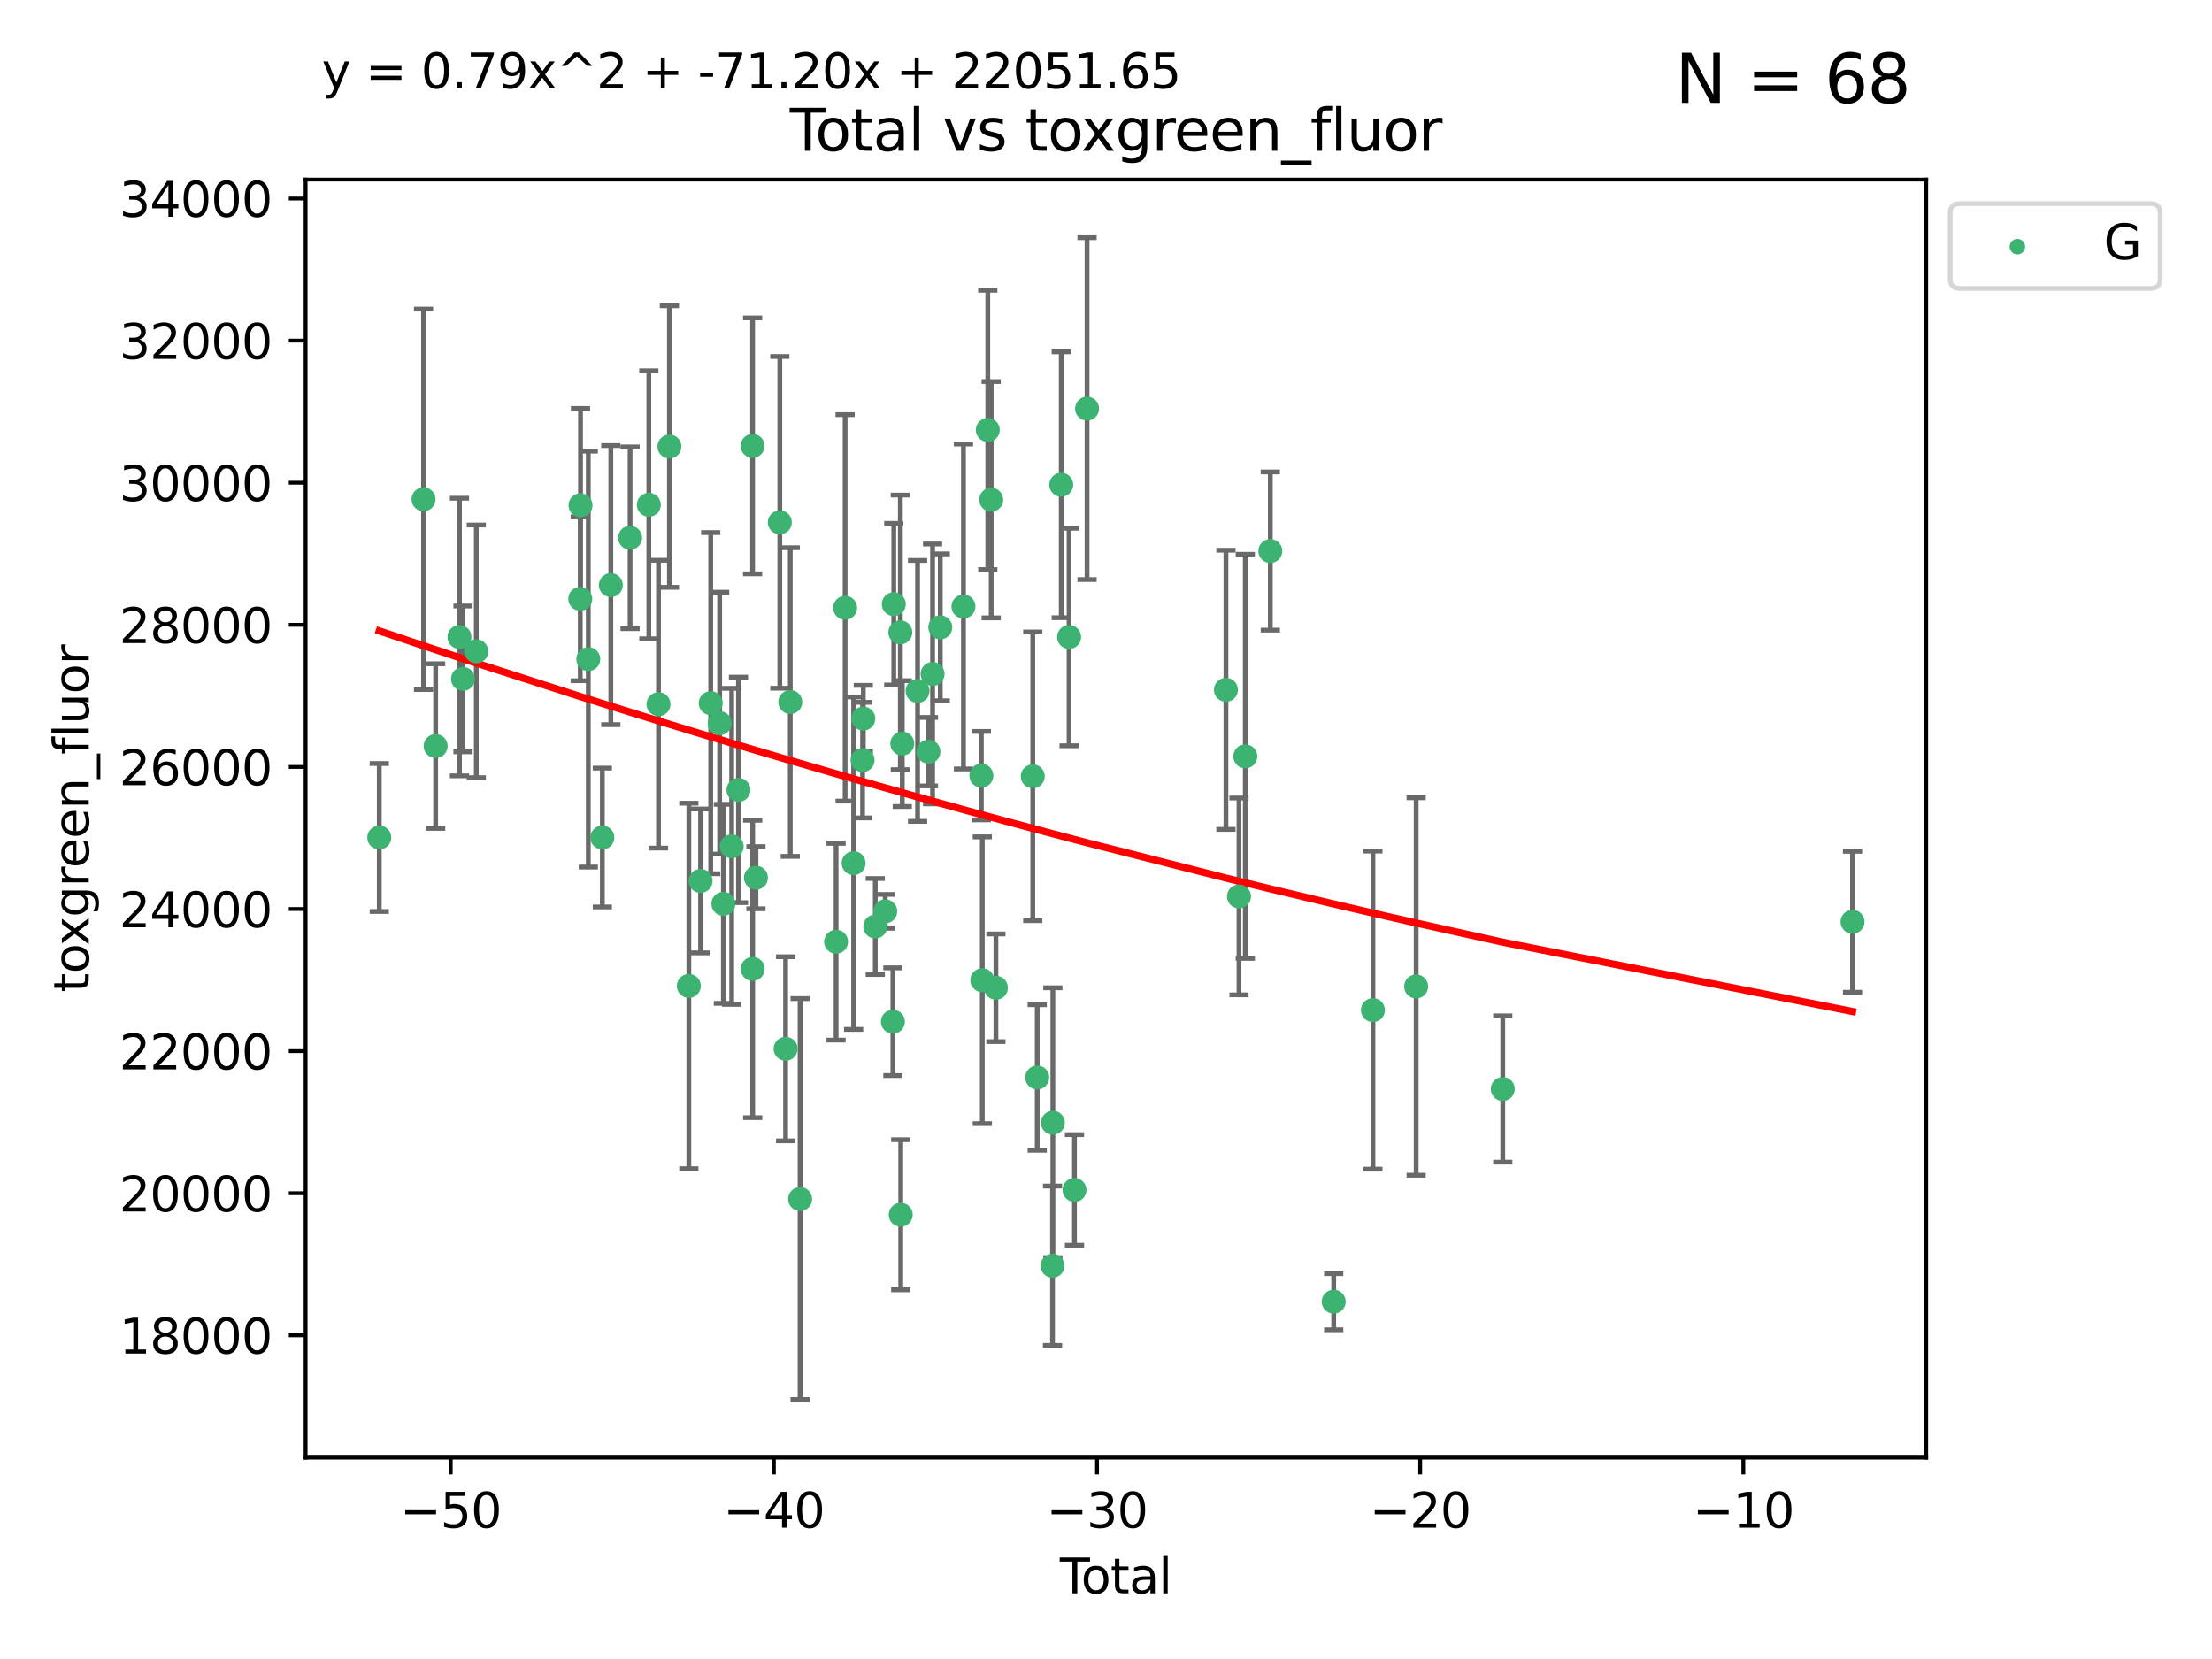 <?xml version="1.0" encoding="utf-8" standalone="no"?>
<!DOCTYPE svg PUBLIC "-//W3C//DTD SVG 1.1//EN"
  "http://www.w3.org/Graphics/SVG/1.1/DTD/svg11.dtd">
<svg xmlns:xlink="http://www.w3.org/1999/xlink" width="460.8pt" height="345.6pt" viewBox="0 0 460.8 345.6" xmlns="http://www.w3.org/2000/svg" version="1.1">
 <defs>
  <style type="text/css">*{stroke-linejoin: round; stroke-linecap: butt}</style>
 </defs>
 <g id="figure_1">
  <g id="patch_1">
   <path d="M 0 345.6 
L 460.8 345.6 
L 460.8 0 
L 0 0 
z
" style="fill: #ffffff"/>
  </g>
  <g id="axes_1">
   <g id="patch_2">
    <path d="M 63.661 303.64 
L 401.26 303.64 
L 401.26 37.411 
L 63.661 37.411 
z
" style="fill: #ffffff"/>
   </g>
   <g id="PathCollection_1">
    <defs>
     <path id="m824eda043b" d="M 0 1.118 
C 0.297 1.118 0.581 1 0.791 0.791 
C 1 0.581 1.118 0.297 1.118 0 
C 1.118 -0.297 1 -0.581 0.791 -0.791 
C 0.581 -1 0.297 -1.118 0 -1.118 
C -0.297 -1.118 -0.581 -1 -0.791 -0.791 
C -1 -0.581 -1.118 -0.297 -1.118 0 
C -1.118 0.297 -1 0.581 -0.791 0.791 
C -0.581 1 -0.297 1.118 0 1.118 
z
" style="stroke: #3cb371"/>
    </defs>
    <g clip-path="url(#p6227c5940c)">
     <use xlink:href="#m824eda043b" x="79.007" y="174.469" style="fill: #3cb371; stroke: #3cb371"/>
     <use xlink:href="#m824eda043b" x="88.229" y="104.011" style="fill: #3cb371; stroke: #3cb371"/>
     <use xlink:href="#m824eda043b" x="90.751" y="155.418" style="fill: #3cb371; stroke: #3cb371"/>
     <use xlink:href="#m824eda043b" x="95.714" y="132.703" style="fill: #3cb371; stroke: #3cb371"/>
     <use xlink:href="#m824eda043b" x="96.45" y="141.432" style="fill: #3cb371; stroke: #3cb371"/>
     <use xlink:href="#m824eda043b" x="99.22" y="135.683" style="fill: #3cb371; stroke: #3cb371"/>
     <use xlink:href="#m824eda043b" x="120.881" y="124.746" style="fill: #3cb371; stroke: #3cb371"/>
     <use xlink:href="#m824eda043b" x="120.933" y="105.26" style="fill: #3cb371; stroke: #3cb371"/>
     <use xlink:href="#m824eda043b" x="122.553" y="137.298" style="fill: #3cb371; stroke: #3cb371"/>
     <use xlink:href="#m824eda043b" x="125.479" y="174.468" style="fill: #3cb371; stroke: #3cb371"/>
     <use xlink:href="#m824eda043b" x="127.246" y="121.889" style="fill: #3cb371; stroke: #3cb371"/>
     <use xlink:href="#m824eda043b" x="131.259" y="112.028" style="fill: #3cb371; stroke: #3cb371"/>
     <use xlink:href="#m824eda043b" x="135.166" y="105.158" style="fill: #3cb371; stroke: #3cb371"/>
     <use xlink:href="#m824eda043b" x="137.176" y="146.694" style="fill: #3cb371; stroke: #3cb371"/>
     <use xlink:href="#m824eda043b" x="139.453" y="93.02" style="fill: #3cb371; stroke: #3cb371"/>
     <use xlink:href="#m824eda043b" x="143.496" y="205.39" style="fill: #3cb371; stroke: #3cb371"/>
     <use xlink:href="#m824eda043b" x="145.942" y="183.513" style="fill: #3cb371; stroke: #3cb371"/>
     <use xlink:href="#m824eda043b" x="148.056" y="146.48" style="fill: #3cb371; stroke: #3cb371"/>
     <use xlink:href="#m824eda043b" x="149.918" y="150.648" style="fill: #3cb371; stroke: #3cb371"/>
     <use xlink:href="#m824eda043b" x="150.694" y="188.283" style="fill: #3cb371; stroke: #3cb371"/>
     <use xlink:href="#m824eda043b" x="152.421" y="176.309" style="fill: #3cb371; stroke: #3cb371"/>
     <use xlink:href="#m824eda043b" x="153.837" y="164.552" style="fill: #3cb371; stroke: #3cb371"/>
     <use xlink:href="#m824eda043b" x="156.78" y="92.884" style="fill: #3cb371; stroke: #3cb371"/>
     <use xlink:href="#m824eda043b" x="156.798" y="201.847" style="fill: #3cb371; stroke: #3cb371"/>
     <use xlink:href="#m824eda043b" x="157.478" y="182.841" style="fill: #3cb371; stroke: #3cb371"/>
     <use xlink:href="#m824eda043b" x="162.45" y="108.82" style="fill: #3cb371; stroke: #3cb371"/>
     <use xlink:href="#m824eda043b" x="163.656" y="218.479" style="fill: #3cb371; stroke: #3cb371"/>
     <use xlink:href="#m824eda043b" x="164.63" y="146.249" style="fill: #3cb371; stroke: #3cb371"/>
     <use xlink:href="#m824eda043b" x="166.677" y="249.781" style="fill: #3cb371; stroke: #3cb371"/>
     <use xlink:href="#m824eda043b" x="174.172" y="196.177" style="fill: #3cb371; stroke: #3cb371"/>
     <use xlink:href="#m824eda043b" x="176.056" y="126.625" style="fill: #3cb371; stroke: #3cb371"/>
     <use xlink:href="#m824eda043b" x="177.825" y="179.812" style="fill: #3cb371; stroke: #3cb371"/>
     <use xlink:href="#m824eda043b" x="179.693" y="158.347" style="fill: #3cb371; stroke: #3cb371"/>
     <use xlink:href="#m824eda043b" x="179.846" y="149.695" style="fill: #3cb371; stroke: #3cb371"/>
     <use xlink:href="#m824eda043b" x="182.337" y="193.004" style="fill: #3cb371; stroke: #3cb371"/>
     <use xlink:href="#m824eda043b" x="184.413" y="189.849" style="fill: #3cb371; stroke: #3cb371"/>
     <use xlink:href="#m824eda043b" x="186.006" y="212.837" style="fill: #3cb371; stroke: #3cb371"/>
     <use xlink:href="#m824eda043b" x="186.192" y="125.86" style="fill: #3cb371; stroke: #3cb371"/>
     <use xlink:href="#m824eda043b" x="187.557" y="131.733" style="fill: #3cb371; stroke: #3cb371"/>
     <use xlink:href="#m824eda043b" x="187.64" y="253.052" style="fill: #3cb371; stroke: #3cb371"/>
     <use xlink:href="#m824eda043b" x="187.962" y="154.902" style="fill: #3cb371; stroke: #3cb371"/>
     <use xlink:href="#m824eda043b" x="191.147" y="143.925" style="fill: #3cb371; stroke: #3cb371"/>
     <use xlink:href="#m824eda043b" x="193.412" y="156.588" style="fill: #3cb371; stroke: #3cb371"/>
     <use xlink:href="#m824eda043b" x="194.275" y="140.395" style="fill: #3cb371; stroke: #3cb371"/>
     <use xlink:href="#m824eda043b" x="195.876" y="130.684" style="fill: #3cb371; stroke: #3cb371"/>
     <use xlink:href="#m824eda043b" x="200.706" y="126.345" style="fill: #3cb371; stroke: #3cb371"/>
     <use xlink:href="#m824eda043b" x="204.435" y="161.578" style="fill: #3cb371; stroke: #3cb371"/>
     <use xlink:href="#m824eda043b" x="204.63" y="204.198" style="fill: #3cb371; stroke: #3cb371"/>
     <use xlink:href="#m824eda043b" x="205.775" y="89.564" style="fill: #3cb371; stroke: #3cb371"/>
     <use xlink:href="#m824eda043b" x="206.486" y="104.102" style="fill: #3cb371; stroke: #3cb371"/>
     <use xlink:href="#m824eda043b" x="207.466" y="205.772" style="fill: #3cb371; stroke: #3cb371"/>
     <use xlink:href="#m824eda043b" x="215.146" y="161.72" style="fill: #3cb371; stroke: #3cb371"/>
     <use xlink:href="#m824eda043b" x="216.073" y="224.457" style="fill: #3cb371; stroke: #3cb371"/>
     <use xlink:href="#m824eda043b" x="219.263" y="263.676" style="fill: #3cb371; stroke: #3cb371"/>
     <use xlink:href="#m824eda043b" x="219.332" y="233.884" style="fill: #3cb371; stroke: #3cb371"/>
     <use xlink:href="#m824eda043b" x="221.076" y="100.984" style="fill: #3cb371; stroke: #3cb371"/>
     <use xlink:href="#m824eda043b" x="222.712" y="132.699" style="fill: #3cb371; stroke: #3cb371"/>
     <use xlink:href="#m824eda043b" x="223.836" y="247.887" style="fill: #3cb371; stroke: #3cb371"/>
     <use xlink:href="#m824eda043b" x="226.454" y="85.124" style="fill: #3cb371; stroke: #3cb371"/>
     <use xlink:href="#m824eda043b" x="255.385" y="143.701" style="fill: #3cb371; stroke: #3cb371"/>
     <use xlink:href="#m824eda043b" x="258.108" y="186.742" style="fill: #3cb371; stroke: #3cb371"/>
     <use xlink:href="#m824eda043b" x="259.421" y="157.562" style="fill: #3cb371; stroke: #3cb371"/>
     <use xlink:href="#m824eda043b" x="264.631" y="114.792" style="fill: #3cb371; stroke: #3cb371"/>
     <use xlink:href="#m824eda043b" x="277.837" y="271.163" style="fill: #3cb371; stroke: #3cb371"/>
     <use xlink:href="#m824eda043b" x="286.006" y="210.424" style="fill: #3cb371; stroke: #3cb371"/>
     <use xlink:href="#m824eda043b" x="295.012" y="205.502" style="fill: #3cb371; stroke: #3cb371"/>
     <use xlink:href="#m824eda043b" x="313.056" y="226.856" style="fill: #3cb371; stroke: #3cb371"/>
     <use xlink:href="#m824eda043b" x="385.915" y="192.023" style="fill: #3cb371; stroke: #3cb371"/>
    </g>
   </g>
   <g id="matplotlib.axis_1">
    <g id="xtick_1">
     <g id="line2d_1">
      <defs>
       <path id="md0be4dd43a" d="M 0 0 
L 0 3.5 
" style="stroke: #000000; stroke-width: 0.8"/>
      </defs>
      <g>
       <use xlink:href="#md0be4dd43a" x="93.894" y="303.64" style="stroke: #000000; stroke-width: 0.8"/>
      </g>
     </g>
     <g id="text_1">
      <!-- −50 -->
      <g transform="translate(83.342 318.238)scale(0.1 -0.1)">
       <defs>
        <path id="DejaVuSans-2212" d="M 678 2272 
L 4684 2272 
L 4684 1741 
L 678 1741 
L 678 2272 
z
" transform="scale(0.016)"/>
        <path id="DejaVuSans-35" d="M 691 4666 
L 3169 4666 
L 3169 4134 
L 1269 4134 
L 1269 2991 
Q 1406 3038 1543 3061 
Q 1681 3084 1819 3084 
Q 2600 3084 3056 2656 
Q 3513 2228 3513 1497 
Q 3513 744 3044 326 
Q 2575 -91 1722 -91 
Q 1428 -91 1123 -41 
Q 819 9 494 109 
L 494 744 
Q 775 591 1075 516 
Q 1375 441 1709 441 
Q 2250 441 2565 725 
Q 2881 1009 2881 1497 
Q 2881 1984 2565 2268 
Q 2250 2553 1709 2553 
Q 1456 2553 1204 2497 
Q 953 2441 691 2322 
L 691 4666 
z
" transform="scale(0.016)"/>
        <path id="DejaVuSans-30" d="M 2034 4250 
Q 1547 4250 1301 3770 
Q 1056 3291 1056 2328 
Q 1056 1369 1301 889 
Q 1547 409 2034 409 
Q 2525 409 2770 889 
Q 3016 1369 3016 2328 
Q 3016 3291 2770 3770 
Q 2525 4250 2034 4250 
z
M 2034 4750 
Q 2819 4750 3233 4129 
Q 3647 3509 3647 2328 
Q 3647 1150 3233 529 
Q 2819 -91 2034 -91 
Q 1250 -91 836 529 
Q 422 1150 422 2328 
Q 422 3509 836 4129 
Q 1250 4750 2034 4750 
z
" transform="scale(0.016)"/>
       </defs>
       <use xlink:href="#DejaVuSans-2212"/>
       <use xlink:href="#DejaVuSans-35" x="83.789"/>
       <use xlink:href="#DejaVuSans-30" x="147.412"/>
      </g>
     </g>
    </g>
    <g id="xtick_2">
     <g id="line2d_2">
      <g>
       <use xlink:href="#md0be4dd43a" x="161.213" y="303.64" style="stroke: #000000; stroke-width: 0.8"/>
      </g>
     </g>
     <g id="text_2">
      <!-- −40 -->
      <g transform="translate(150.66 318.238)scale(0.1 -0.1)">
       <defs>
        <path id="DejaVuSans-34" d="M 2419 4116 
L 825 1625 
L 2419 1625 
L 2419 4116 
z
M 2253 4666 
L 3047 4666 
L 3047 1625 
L 3713 1625 
L 3713 1100 
L 3047 1100 
L 3047 0 
L 2419 0 
L 2419 1100 
L 313 1100 
L 313 1709 
L 2253 4666 
z
" transform="scale(0.016)"/>
       </defs>
       <use xlink:href="#DejaVuSans-2212"/>
       <use xlink:href="#DejaVuSans-34" x="83.789"/>
       <use xlink:href="#DejaVuSans-30" x="147.412"/>
      </g>
     </g>
    </g>
    <g id="xtick_3">
     <g id="line2d_3">
      <g>
       <use xlink:href="#md0be4dd43a" x="228.531" y="303.64" style="stroke: #000000; stroke-width: 0.8"/>
      </g>
     </g>
     <g id="text_3">
      <!-- −30 -->
      <g transform="translate(217.979 318.238)scale(0.1 -0.1)">
       <defs>
        <path id="DejaVuSans-33" d="M 2597 2516 
Q 3050 2419 3304 2112 
Q 3559 1806 3559 1356 
Q 3559 666 3084 287 
Q 2609 -91 1734 -91 
Q 1441 -91 1130 -33 
Q 819 25 488 141 
L 488 750 
Q 750 597 1062 519 
Q 1375 441 1716 441 
Q 2309 441 2620 675 
Q 2931 909 2931 1356 
Q 2931 1769 2642 2001 
Q 2353 2234 1838 2234 
L 1294 2234 
L 1294 2753 
L 1863 2753 
Q 2328 2753 2575 2939 
Q 2822 3125 2822 3475 
Q 2822 3834 2567 4026 
Q 2313 4219 1838 4219 
Q 1578 4219 1281 4162 
Q 984 4106 628 3988 
L 628 4550 
Q 988 4650 1302 4700 
Q 1616 4750 1894 4750 
Q 2613 4750 3031 4423 
Q 3450 4097 3450 3541 
Q 3450 3153 3228 2886 
Q 3006 2619 2597 2516 
z
" transform="scale(0.016)"/>
       </defs>
       <use xlink:href="#DejaVuSans-2212"/>
       <use xlink:href="#DejaVuSans-33" x="83.789"/>
       <use xlink:href="#DejaVuSans-30" x="147.412"/>
      </g>
     </g>
    </g>
    <g id="xtick_4">
     <g id="line2d_4">
      <g>
       <use xlink:href="#md0be4dd43a" x="295.85" y="303.64" style="stroke: #000000; stroke-width: 0.8"/>
      </g>
     </g>
     <g id="text_4">
      <!-- −20 -->
      <g transform="translate(285.297 318.238)scale(0.1 -0.1)">
       <defs>
        <path id="DejaVuSans-32" d="M 1228 531 
L 3431 531 
L 3431 0 
L 469 0 
L 469 531 
Q 828 903 1448 1529 
Q 2069 2156 2228 2338 
Q 2531 2678 2651 2914 
Q 2772 3150 2772 3378 
Q 2772 3750 2511 3984 
Q 2250 4219 1831 4219 
Q 1534 4219 1204 4116 
Q 875 4013 500 3803 
L 500 4441 
Q 881 4594 1212 4672 
Q 1544 4750 1819 4750 
Q 2544 4750 2975 4387 
Q 3406 4025 3406 3419 
Q 3406 3131 3298 2873 
Q 3191 2616 2906 2266 
Q 2828 2175 2409 1742 
Q 1991 1309 1228 531 
z
" transform="scale(0.016)"/>
       </defs>
       <use xlink:href="#DejaVuSans-2212"/>
       <use xlink:href="#DejaVuSans-32" x="83.789"/>
       <use xlink:href="#DejaVuSans-30" x="147.412"/>
      </g>
     </g>
    </g>
    <g id="xtick_5">
     <g id="line2d_5">
      <g>
       <use xlink:href="#md0be4dd43a" x="363.168" y="303.64" style="stroke: #000000; stroke-width: 0.8"/>
      </g>
     </g>
     <g id="text_5">
      <!-- −10 -->
      <g transform="translate(352.616 318.238)scale(0.1 -0.1)">
       <defs>
        <path id="DejaVuSans-31" d="M 794 531 
L 1825 531 
L 1825 4091 
L 703 3866 
L 703 4441 
L 1819 4666 
L 2450 4666 
L 2450 531 
L 3481 531 
L 3481 0 
L 794 0 
L 794 531 
z
" transform="scale(0.016)"/>
       </defs>
       <use xlink:href="#DejaVuSans-2212"/>
       <use xlink:href="#DejaVuSans-31" x="83.789"/>
       <use xlink:href="#DejaVuSans-30" x="147.412"/>
      </g>
     </g>
    </g>
    <g id="text_6">
     <!-- Total -->
     <g transform="translate(220.784 331.917)scale(0.1 -0.1)">
      <defs>
       <path id="DejaVuSans-54" d="M -19 4666 
L 3928 4666 
L 3928 4134 
L 2272 4134 
L 2272 0 
L 1638 0 
L 1638 4134 
L -19 4134 
L -19 4666 
z
" transform="scale(0.016)"/>
       <path id="DejaVuSans-6f" d="M 1959 3097 
Q 1497 3097 1228 2736 
Q 959 2375 959 1747 
Q 959 1119 1226 758 
Q 1494 397 1959 397 
Q 2419 397 2687 759 
Q 2956 1122 2956 1747 
Q 2956 2369 2687 2733 
Q 2419 3097 1959 3097 
z
M 1959 3584 
Q 2709 3584 3137 3096 
Q 3566 2609 3566 1747 
Q 3566 888 3137 398 
Q 2709 -91 1959 -91 
Q 1206 -91 779 398 
Q 353 888 353 1747 
Q 353 2609 779 3096 
Q 1206 3584 1959 3584 
z
" transform="scale(0.016)"/>
       <path id="DejaVuSans-74" d="M 1172 4494 
L 1172 3500 
L 2356 3500 
L 2356 3053 
L 1172 3053 
L 1172 1153 
Q 1172 725 1289 603 
Q 1406 481 1766 481 
L 2356 481 
L 2356 0 
L 1766 0 
Q 1100 0 847 248 
Q 594 497 594 1153 
L 594 3053 
L 172 3053 
L 172 3500 
L 594 3500 
L 594 4494 
L 1172 4494 
z
" transform="scale(0.016)"/>
       <path id="DejaVuSans-61" d="M 2194 1759 
Q 1497 1759 1228 1600 
Q 959 1441 959 1056 
Q 959 750 1161 570 
Q 1363 391 1709 391 
Q 2188 391 2477 730 
Q 2766 1069 2766 1631 
L 2766 1759 
L 2194 1759 
z
M 3341 1997 
L 3341 0 
L 2766 0 
L 2766 531 
Q 2569 213 2275 61 
Q 1981 -91 1556 -91 
Q 1019 -91 701 211 
Q 384 513 384 1019 
Q 384 1609 779 1909 
Q 1175 2209 1959 2209 
L 2766 2209 
L 2766 2266 
Q 2766 2663 2505 2880 
Q 2244 3097 1772 3097 
Q 1472 3097 1187 3025 
Q 903 2953 641 2809 
L 641 3341 
Q 956 3463 1253 3523 
Q 1550 3584 1831 3584 
Q 2591 3584 2966 3190 
Q 3341 2797 3341 1997 
z
" transform="scale(0.016)"/>
       <path id="DejaVuSans-6c" d="M 603 4863 
L 1178 4863 
L 1178 0 
L 603 0 
L 603 4863 
z
" transform="scale(0.016)"/>
      </defs>
      <use xlink:href="#DejaVuSans-54"/>
      <use xlink:href="#DejaVuSans-6f" x="44.084"/>
      <use xlink:href="#DejaVuSans-74" x="105.266"/>
      <use xlink:href="#DejaVuSans-61" x="144.475"/>
      <use xlink:href="#DejaVuSans-6c" x="205.754"/>
     </g>
    </g>
   </g>
   <g id="matplotlib.axis_2">
    <g id="ytick_1">
     <g id="line2d_6">
      <defs>
       <path id="m20a035575a" d="M 0 0 
L -3.5 0 
" style="stroke: #000000; stroke-width: 0.8"/>
      </defs>
      <g>
       <use xlink:href="#m20a035575a" x="63.661" y="278.171" style="stroke: #000000; stroke-width: 0.8"/>
      </g>
     </g>
     <g id="text_7">
      <!-- 18000 -->
      <g transform="translate(24.849 281.971)scale(0.1 -0.1)">
       <defs>
        <path id="DejaVuSans-38" d="M 2034 2216 
Q 1584 2216 1326 1975 
Q 1069 1734 1069 1313 
Q 1069 891 1326 650 
Q 1584 409 2034 409 
Q 2484 409 2743 651 
Q 3003 894 3003 1313 
Q 3003 1734 2745 1975 
Q 2488 2216 2034 2216 
z
M 1403 2484 
Q 997 2584 770 2862 
Q 544 3141 544 3541 
Q 544 4100 942 4425 
Q 1341 4750 2034 4750 
Q 2731 4750 3128 4425 
Q 3525 4100 3525 3541 
Q 3525 3141 3298 2862 
Q 3072 2584 2669 2484 
Q 3125 2378 3379 2068 
Q 3634 1759 3634 1313 
Q 3634 634 3220 271 
Q 2806 -91 2034 -91 
Q 1263 -91 848 271 
Q 434 634 434 1313 
Q 434 1759 690 2068 
Q 947 2378 1403 2484 
z
M 1172 3481 
Q 1172 3119 1398 2916 
Q 1625 2713 2034 2713 
Q 2441 2713 2670 2916 
Q 2900 3119 2900 3481 
Q 2900 3844 2670 4047 
Q 2441 4250 2034 4250 
Q 1625 4250 1398 4047 
Q 1172 3844 1172 3481 
z
" transform="scale(0.016)"/>
       </defs>
       <use xlink:href="#DejaVuSans-31"/>
       <use xlink:href="#DejaVuSans-38" x="63.623"/>
       <use xlink:href="#DejaVuSans-30" x="127.246"/>
       <use xlink:href="#DejaVuSans-30" x="190.869"/>
       <use xlink:href="#DejaVuSans-30" x="254.492"/>
      </g>
     </g>
    </g>
    <g id="ytick_2">
     <g id="line2d_7">
      <g>
       <use xlink:href="#m20a035575a" x="63.661" y="248.57" style="stroke: #000000; stroke-width: 0.8"/>
      </g>
     </g>
     <g id="text_8">
      <!-- 20000 -->
      <g transform="translate(24.849 252.369)scale(0.1 -0.1)">
       <use xlink:href="#DejaVuSans-32"/>
       <use xlink:href="#DejaVuSans-30" x="63.623"/>
       <use xlink:href="#DejaVuSans-30" x="127.246"/>
       <use xlink:href="#DejaVuSans-30" x="190.869"/>
       <use xlink:href="#DejaVuSans-30" x="254.492"/>
      </g>
     </g>
    </g>
    <g id="ytick_3">
     <g id="line2d_8">
      <g>
       <use xlink:href="#m20a035575a" x="63.661" y="218.968" style="stroke: #000000; stroke-width: 0.8"/>
      </g>
     </g>
     <g id="text_9">
      <!-- 22000 -->
      <g transform="translate(24.849 222.767)scale(0.1 -0.1)">
       <use xlink:href="#DejaVuSans-32"/>
       <use xlink:href="#DejaVuSans-32" x="63.623"/>
       <use xlink:href="#DejaVuSans-30" x="127.246"/>
       <use xlink:href="#DejaVuSans-30" x="190.869"/>
       <use xlink:href="#DejaVuSans-30" x="254.492"/>
      </g>
     </g>
    </g>
    <g id="ytick_4">
     <g id="line2d_9">
      <g>
       <use xlink:href="#m20a035575a" x="63.661" y="189.366" style="stroke: #000000; stroke-width: 0.8"/>
      </g>
     </g>
     <g id="text_10">
      <!-- 24000 -->
      <g transform="translate(24.849 193.165)scale(0.1 -0.1)">
       <use xlink:href="#DejaVuSans-32"/>
       <use xlink:href="#DejaVuSans-34" x="63.623"/>
       <use xlink:href="#DejaVuSans-30" x="127.246"/>
       <use xlink:href="#DejaVuSans-30" x="190.869"/>
       <use xlink:href="#DejaVuSans-30" x="254.492"/>
      </g>
     </g>
    </g>
    <g id="ytick_5">
     <g id="line2d_10">
      <g>
       <use xlink:href="#m20a035575a" x="63.661" y="159.764" style="stroke: #000000; stroke-width: 0.8"/>
      </g>
     </g>
     <g id="text_11">
      <!-- 26000 -->
      <g transform="translate(24.849 163.563)scale(0.1 -0.1)">
       <defs>
        <path id="DejaVuSans-36" d="M 2113 2584 
Q 1688 2584 1439 2293 
Q 1191 2003 1191 1497 
Q 1191 994 1439 701 
Q 1688 409 2113 409 
Q 2538 409 2786 701 
Q 3034 994 3034 1497 
Q 3034 2003 2786 2293 
Q 2538 2584 2113 2584 
z
M 3366 4563 
L 3366 3988 
Q 3128 4100 2886 4159 
Q 2644 4219 2406 4219 
Q 1781 4219 1451 3797 
Q 1122 3375 1075 2522 
Q 1259 2794 1537 2939 
Q 1816 3084 2150 3084 
Q 2853 3084 3261 2657 
Q 3669 2231 3669 1497 
Q 3669 778 3244 343 
Q 2819 -91 2113 -91 
Q 1303 -91 875 529 
Q 447 1150 447 2328 
Q 447 3434 972 4092 
Q 1497 4750 2381 4750 
Q 2619 4750 2861 4703 
Q 3103 4656 3366 4563 
z
" transform="scale(0.016)"/>
       </defs>
       <use xlink:href="#DejaVuSans-32"/>
       <use xlink:href="#DejaVuSans-36" x="63.623"/>
       <use xlink:href="#DejaVuSans-30" x="127.246"/>
       <use xlink:href="#DejaVuSans-30" x="190.869"/>
       <use xlink:href="#DejaVuSans-30" x="254.492"/>
      </g>
     </g>
    </g>
    <g id="ytick_6">
     <g id="line2d_11">
      <g>
       <use xlink:href="#m20a035575a" x="63.661" y="130.162" style="stroke: #000000; stroke-width: 0.8"/>
      </g>
     </g>
     <g id="text_12">
      <!-- 28000 -->
      <g transform="translate(24.849 133.962)scale(0.1 -0.1)">
       <use xlink:href="#DejaVuSans-32"/>
       <use xlink:href="#DejaVuSans-38" x="63.623"/>
       <use xlink:href="#DejaVuSans-30" x="127.246"/>
       <use xlink:href="#DejaVuSans-30" x="190.869"/>
       <use xlink:href="#DejaVuSans-30" x="254.492"/>
      </g>
     </g>
    </g>
    <g id="ytick_7">
     <g id="line2d_12">
      <g>
       <use xlink:href="#m20a035575a" x="63.661" y="100.56" style="stroke: #000000; stroke-width: 0.8"/>
      </g>
     </g>
     <g id="text_13">
      <!-- 30000 -->
      <g transform="translate(24.849 104.36)scale(0.1 -0.1)">
       <use xlink:href="#DejaVuSans-33"/>
       <use xlink:href="#DejaVuSans-30" x="63.623"/>
       <use xlink:href="#DejaVuSans-30" x="127.246"/>
       <use xlink:href="#DejaVuSans-30" x="190.869"/>
       <use xlink:href="#DejaVuSans-30" x="254.492"/>
      </g>
     </g>
    </g>
    <g id="ytick_8">
     <g id="line2d_13">
      <g>
       <use xlink:href="#m20a035575a" x="63.661" y="70.959" style="stroke: #000000; stroke-width: 0.8"/>
      </g>
     </g>
     <g id="text_14">
      <!-- 32000 -->
      <g transform="translate(24.849 74.758)scale(0.1 -0.1)">
       <use xlink:href="#DejaVuSans-33"/>
       <use xlink:href="#DejaVuSans-32" x="63.623"/>
       <use xlink:href="#DejaVuSans-30" x="127.246"/>
       <use xlink:href="#DejaVuSans-30" x="190.869"/>
       <use xlink:href="#DejaVuSans-30" x="254.492"/>
      </g>
     </g>
    </g>
    <g id="ytick_9">
     <g id="line2d_14">
      <g>
       <use xlink:href="#m20a035575a" x="63.661" y="41.357" style="stroke: #000000; stroke-width: 0.8"/>
      </g>
     </g>
     <g id="text_15">
      <!-- 34000 -->
      <g transform="translate(24.849 45.156)scale(0.1 -0.1)">
       <use xlink:href="#DejaVuSans-33"/>
       <use xlink:href="#DejaVuSans-34" x="63.623"/>
       <use xlink:href="#DejaVuSans-30" x="127.246"/>
       <use xlink:href="#DejaVuSans-30" x="190.869"/>
       <use xlink:href="#DejaVuSans-30" x="254.492"/>
      </g>
     </g>
    </g>
    <g id="text_16">
     <!-- toxgreen_fluor -->
     <g transform="translate(18.491 206.72)rotate(-90)scale(0.1 -0.1)">
      <defs>
       <path id="DejaVuSans-78" d="M 3513 3500 
L 2247 1797 
L 3578 0 
L 2900 0 
L 1881 1375 
L 863 0 
L 184 0 
L 1544 1831 
L 300 3500 
L 978 3500 
L 1906 2253 
L 2834 3500 
L 3513 3500 
z
" transform="scale(0.016)"/>
       <path id="DejaVuSans-67" d="M 2906 1791 
Q 2906 2416 2648 2759 
Q 2391 3103 1925 3103 
Q 1463 3103 1205 2759 
Q 947 2416 947 1791 
Q 947 1169 1205 825 
Q 1463 481 1925 481 
Q 2391 481 2648 825 
Q 2906 1169 2906 1791 
z
M 3481 434 
Q 3481 -459 3084 -895 
Q 2688 -1331 1869 -1331 
Q 1566 -1331 1297 -1286 
Q 1028 -1241 775 -1147 
L 775 -588 
Q 1028 -725 1275 -790 
Q 1522 -856 1778 -856 
Q 2344 -856 2625 -561 
Q 2906 -266 2906 331 
L 2906 616 
Q 2728 306 2450 153 
Q 2172 0 1784 0 
Q 1141 0 747 490 
Q 353 981 353 1791 
Q 353 2603 747 3093 
Q 1141 3584 1784 3584 
Q 2172 3584 2450 3431 
Q 2728 3278 2906 2969 
L 2906 3500 
L 3481 3500 
L 3481 434 
z
" transform="scale(0.016)"/>
       <path id="DejaVuSans-72" d="M 2631 2963 
Q 2534 3019 2420 3045 
Q 2306 3072 2169 3072 
Q 1681 3072 1420 2755 
Q 1159 2438 1159 1844 
L 1159 0 
L 581 0 
L 581 3500 
L 1159 3500 
L 1159 2956 
Q 1341 3275 1631 3429 
Q 1922 3584 2338 3584 
Q 2397 3584 2469 3576 
Q 2541 3569 2628 3553 
L 2631 2963 
z
" transform="scale(0.016)"/>
       <path id="DejaVuSans-65" d="M 3597 1894 
L 3597 1613 
L 953 1613 
Q 991 1019 1311 708 
Q 1631 397 2203 397 
Q 2534 397 2845 478 
Q 3156 559 3463 722 
L 3463 178 
Q 3153 47 2828 -22 
Q 2503 -91 2169 -91 
Q 1331 -91 842 396 
Q 353 884 353 1716 
Q 353 2575 817 3079 
Q 1281 3584 2069 3584 
Q 2775 3584 3186 3129 
Q 3597 2675 3597 1894 
z
M 3022 2063 
Q 3016 2534 2758 2815 
Q 2500 3097 2075 3097 
Q 1594 3097 1305 2825 
Q 1016 2553 972 2059 
L 3022 2063 
z
" transform="scale(0.016)"/>
       <path id="DejaVuSans-6e" d="M 3513 2113 
L 3513 0 
L 2938 0 
L 2938 2094 
Q 2938 2591 2744 2837 
Q 2550 3084 2163 3084 
Q 1697 3084 1428 2787 
Q 1159 2491 1159 1978 
L 1159 0 
L 581 0 
L 581 3500 
L 1159 3500 
L 1159 2956 
Q 1366 3272 1645 3428 
Q 1925 3584 2291 3584 
Q 2894 3584 3203 3211 
Q 3513 2838 3513 2113 
z
" transform="scale(0.016)"/>
       <path id="DejaVuSans-5f" d="M 3263 -1063 
L 3263 -1509 
L -63 -1509 
L -63 -1063 
L 3263 -1063 
z
" transform="scale(0.016)"/>
       <path id="DejaVuSans-66" d="M 2375 4863 
L 2375 4384 
L 1825 4384 
Q 1516 4384 1395 4259 
Q 1275 4134 1275 3809 
L 1275 3500 
L 2222 3500 
L 2222 3053 
L 1275 3053 
L 1275 0 
L 697 0 
L 697 3053 
L 147 3053 
L 147 3500 
L 697 3500 
L 697 3744 
Q 697 4328 969 4595 
Q 1241 4863 1831 4863 
L 2375 4863 
z
" transform="scale(0.016)"/>
       <path id="DejaVuSans-75" d="M 544 1381 
L 544 3500 
L 1119 3500 
L 1119 1403 
Q 1119 906 1312 657 
Q 1506 409 1894 409 
Q 2359 409 2629 706 
Q 2900 1003 2900 1516 
L 2900 3500 
L 3475 3500 
L 3475 0 
L 2900 0 
L 2900 538 
Q 2691 219 2414 64 
Q 2138 -91 1772 -91 
Q 1169 -91 856 284 
Q 544 659 544 1381 
z
M 1991 3584 
L 1991 3584 
z
" transform="scale(0.016)"/>
      </defs>
      <use xlink:href="#DejaVuSans-74"/>
      <use xlink:href="#DejaVuSans-6f" x="39.209"/>
      <use xlink:href="#DejaVuSans-78" x="97.266"/>
      <use xlink:href="#DejaVuSans-67" x="156.445"/>
      <use xlink:href="#DejaVuSans-72" x="219.922"/>
      <use xlink:href="#DejaVuSans-65" x="258.785"/>
      <use xlink:href="#DejaVuSans-65" x="320.309"/>
      <use xlink:href="#DejaVuSans-6e" x="381.832"/>
      <use xlink:href="#DejaVuSans-5f" x="445.211"/>
      <use xlink:href="#DejaVuSans-66" x="495.211"/>
      <use xlink:href="#DejaVuSans-6c" x="530.416"/>
      <use xlink:href="#DejaVuSans-75" x="558.199"/>
      <use xlink:href="#DejaVuSans-6f" x="621.578"/>
      <use xlink:href="#DejaVuSans-72" x="682.76"/>
     </g>
    </g>
   </g>
   <g id="LineCollection_1">
    <path d="M 79.007 189.884 
L 79.007 159.055 
" clip-path="url(#p6227c5940c)" style="fill: none; stroke: #696969"/>
    <path d="M 88.229 143.633 
L 88.229 64.388 
" clip-path="url(#p6227c5940c)" style="fill: none; stroke: #696969"/>
    <path d="M 90.751 172.559 
L 90.751 138.278 
" clip-path="url(#p6227c5940c)" style="fill: none; stroke: #696969"/>
    <path d="M 95.714 161.619 
L 95.714 103.787 
" clip-path="url(#p6227c5940c)" style="fill: none; stroke: #696969"/>
    <path d="M 96.45 156.619 
L 96.45 126.244 
" clip-path="url(#p6227c5940c)" style="fill: none; stroke: #696969"/>
    <path d="M 99.22 161.995 
L 99.22 109.372 
" clip-path="url(#p6227c5940c)" style="fill: none; stroke: #696969"/>
    <path d="M 120.881 141.807 
L 120.881 107.685 
" clip-path="url(#p6227c5940c)" style="fill: none; stroke: #696969"/>
    <path d="M 120.933 125.426 
L 120.933 85.094 
" clip-path="url(#p6227c5940c)" style="fill: none; stroke: #696969"/>
    <path d="M 122.553 180.62 
L 122.553 93.977 
" clip-path="url(#p6227c5940c)" style="fill: none; stroke: #696969"/>
    <path d="M 125.479 188.933 
L 125.479 160.004 
" clip-path="url(#p6227c5940c)" style="fill: none; stroke: #696969"/>
    <path d="M 127.246 150.957 
L 127.246 92.82 
" clip-path="url(#p6227c5940c)" style="fill: none; stroke: #696969"/>
    <path d="M 131.259 130.956 
L 131.259 93.101 
" clip-path="url(#p6227c5940c)" style="fill: none; stroke: #696969"/>
    <path d="M 135.166 133.073 
L 135.166 77.244 
" clip-path="url(#p6227c5940c)" style="fill: none; stroke: #696969"/>
    <path d="M 137.176 176.669 
L 137.176 116.719 
" clip-path="url(#p6227c5940c)" style="fill: none; stroke: #696969"/>
    <path d="M 139.453 122.351 
L 139.453 63.689 
" clip-path="url(#p6227c5940c)" style="fill: none; stroke: #696969"/>
    <path d="M 143.496 243.459 
L 143.496 167.321 
" clip-path="url(#p6227c5940c)" style="fill: none; stroke: #696969"/>
    <path d="M 145.942 198.502 
L 145.942 168.525 
" clip-path="url(#p6227c5940c)" style="fill: none; stroke: #696969"/>
    <path d="M 148.056 182.01 
L 148.056 110.95 
" clip-path="url(#p6227c5940c)" style="fill: none; stroke: #696969"/>
    <path d="M 149.918 177.924 
L 149.918 123.371 
" clip-path="url(#p6227c5940c)" style="fill: none; stroke: #696969"/>
    <path d="M 150.694 209.011 
L 150.694 167.555 
" clip-path="url(#p6227c5940c)" style="fill: none; stroke: #696969"/>
    <path d="M 152.421 209.231 
L 152.421 143.388 
" clip-path="url(#p6227c5940c)" style="fill: none; stroke: #696969"/>
    <path d="M 153.837 188.041 
L 153.837 141.064 
" clip-path="url(#p6227c5940c)" style="fill: none; stroke: #696969"/>
    <path d="M 156.78 119.54 
L 156.78 66.228 
" clip-path="url(#p6227c5940c)" style="fill: none; stroke: #696969"/>
    <path d="M 156.798 232.823 
L 156.798 170.871 
" clip-path="url(#p6227c5940c)" style="fill: none; stroke: #696969"/>
    <path d="M 157.478 189.318 
L 157.478 176.364 
" clip-path="url(#p6227c5940c)" style="fill: none; stroke: #696969"/>
    <path d="M 162.45 143.373 
L 162.45 74.266 
" clip-path="url(#p6227c5940c)" style="fill: none; stroke: #696969"/>
    <path d="M 163.656 237.656 
L 163.656 199.302 
" clip-path="url(#p6227c5940c)" style="fill: none; stroke: #696969"/>
    <path d="M 164.63 178.396 
L 164.63 114.102 
" clip-path="url(#p6227c5940c)" style="fill: none; stroke: #696969"/>
    <path d="M 166.677 291.539 
L 166.677 208.023 
" clip-path="url(#p6227c5940c)" style="fill: none; stroke: #696969"/>
    <path d="M 174.172 216.667 
L 174.172 175.687 
" clip-path="url(#p6227c5940c)" style="fill: none; stroke: #696969"/>
    <path d="M 176.056 166.875 
L 176.056 86.375 
" clip-path="url(#p6227c5940c)" style="fill: none; stroke: #696969"/>
    <path d="M 177.825 214.439 
L 177.825 145.186 
" clip-path="url(#p6227c5940c)" style="fill: none; stroke: #696969"/>
    <path d="M 179.693 170.384 
L 179.693 146.309 
" clip-path="url(#p6227c5940c)" style="fill: none; stroke: #696969"/>
    <path d="M 179.846 156.62 
L 179.846 142.77 
" clip-path="url(#p6227c5940c)" style="fill: none; stroke: #696969"/>
    <path d="M 182.337 202.999 
L 182.337 183.009 
" clip-path="url(#p6227c5940c)" style="fill: none; stroke: #696969"/>
    <path d="M 184.413 193.367 
L 184.413 186.331 
" clip-path="url(#p6227c5940c)" style="fill: none; stroke: #696969"/>
    <path d="M 186.006 224.052 
L 186.006 201.621 
" clip-path="url(#p6227c5940c)" style="fill: none; stroke: #696969"/>
    <path d="M 186.192 142.69 
L 186.192 109.031 
" clip-path="url(#p6227c5940c)" style="fill: none; stroke: #696969"/>
    <path d="M 187.557 160.328 
L 187.557 103.137 
" clip-path="url(#p6227c5940c)" style="fill: none; stroke: #696969"/>
    <path d="M 187.64 268.689 
L 187.64 237.415 
" clip-path="url(#p6227c5940c)" style="fill: none; stroke: #696969"/>
    <path d="M 187.962 168.004 
L 187.962 141.801 
" clip-path="url(#p6227c5940c)" style="fill: none; stroke: #696969"/>
    <path d="M 191.147 171.099 
L 191.147 116.751 
" clip-path="url(#p6227c5940c)" style="fill: none; stroke: #696969"/>
    <path d="M 193.412 163.718 
L 193.412 149.459 
" clip-path="url(#p6227c5940c)" style="fill: none; stroke: #696969"/>
    <path d="M 194.275 167.462 
L 194.275 113.328 
" clip-path="url(#p6227c5940c)" style="fill: none; stroke: #696969"/>
    <path d="M 195.876 145.971 
L 195.876 115.398 
" clip-path="url(#p6227c5940c)" style="fill: none; stroke: #696969"/>
    <path d="M 200.706 160.188 
L 200.706 92.501 
" clip-path="url(#p6227c5940c)" style="fill: none; stroke: #696969"/>
    <path d="M 204.435 170.793 
L 204.435 152.362 
" clip-path="url(#p6227c5940c)" style="fill: none; stroke: #696969"/>
    <path d="M 204.63 234.066 
L 204.63 174.33 
" clip-path="url(#p6227c5940c)" style="fill: none; stroke: #696969"/>
    <path d="M 205.775 118.652 
L 205.775 60.476 
" clip-path="url(#p6227c5940c)" style="fill: none; stroke: #696969"/>
    <path d="M 206.486 128.716 
L 206.486 79.487 
" clip-path="url(#p6227c5940c)" style="fill: none; stroke: #696969"/>
    <path d="M 207.466 216.988 
L 207.466 194.556 
" clip-path="url(#p6227c5940c)" style="fill: none; stroke: #696969"/>
    <path d="M 215.146 191.786 
L 215.146 131.654 
" clip-path="url(#p6227c5940c)" style="fill: none; stroke: #696969"/>
    <path d="M 216.073 239.625 
L 216.073 209.289 
" clip-path="url(#p6227c5940c)" style="fill: none; stroke: #696969"/>
    <path d="M 219.263 280.278 
L 219.263 247.074 
" clip-path="url(#p6227c5940c)" style="fill: none; stroke: #696969"/>
    <path d="M 219.332 261.991 
L 219.332 205.777 
" clip-path="url(#p6227c5940c)" style="fill: none; stroke: #696969"/>
    <path d="M 221.076 128.683 
L 221.076 73.284 
" clip-path="url(#p6227c5940c)" style="fill: none; stroke: #696969"/>
    <path d="M 222.712 155.358 
L 222.712 110.039 
" clip-path="url(#p6227c5940c)" style="fill: none; stroke: #696969"/>
    <path d="M 223.836 259.411 
L 223.836 236.363 
" clip-path="url(#p6227c5940c)" style="fill: none; stroke: #696969"/>
    <path d="M 226.454 120.736 
L 226.454 49.513 
" clip-path="url(#p6227c5940c)" style="fill: none; stroke: #696969"/>
    <path d="M 255.385 172.771 
L 255.385 114.631 
" clip-path="url(#p6227c5940c)" style="fill: none; stroke: #696969"/>
    <path d="M 258.108 207.243 
L 258.108 166.24 
" clip-path="url(#p6227c5940c)" style="fill: none; stroke: #696969"/>
    <path d="M 259.421 199.644 
L 259.421 115.481 
" clip-path="url(#p6227c5940c)" style="fill: none; stroke: #696969"/>
    <path d="M 264.631 131.268 
L 264.631 98.317 
" clip-path="url(#p6227c5940c)" style="fill: none; stroke: #696969"/>
    <path d="M 277.837 277.014 
L 277.837 265.312 
" clip-path="url(#p6227c5940c)" style="fill: none; stroke: #696969"/>
    <path d="M 286.006 243.556 
L 286.006 177.292 
" clip-path="url(#p6227c5940c)" style="fill: none; stroke: #696969"/>
    <path d="M 295.012 244.821 
L 295.012 166.183 
" clip-path="url(#p6227c5940c)" style="fill: none; stroke: #696969"/>
    <path d="M 313.056 242.091 
L 313.056 211.621 
" clip-path="url(#p6227c5940c)" style="fill: none; stroke: #696969"/>
    <path d="M 385.915 206.701 
L 385.915 177.345 
" clip-path="url(#p6227c5940c)" style="fill: none; stroke: #696969"/>
   </g>
   <g id="line2d_15">
    <defs>
     <path id="mf8e6eb0b76" d="M 2 0 
L -2 -0 
" style="stroke: #696969"/>
    </defs>
    <g clip-path="url(#p6227c5940c)">
     <use xlink:href="#mf8e6eb0b76" x="79.007" y="189.884" style="fill: #696969; stroke: #696969"/>
     <use xlink:href="#mf8e6eb0b76" x="88.229" y="143.633" style="fill: #696969; stroke: #696969"/>
     <use xlink:href="#mf8e6eb0b76" x="90.751" y="172.559" style="fill: #696969; stroke: #696969"/>
     <use xlink:href="#mf8e6eb0b76" x="95.714" y="161.619" style="fill: #696969; stroke: #696969"/>
     <use xlink:href="#mf8e6eb0b76" x="96.45" y="156.619" style="fill: #696969; stroke: #696969"/>
     <use xlink:href="#mf8e6eb0b76" x="99.22" y="161.995" style="fill: #696969; stroke: #696969"/>
     <use xlink:href="#mf8e6eb0b76" x="120.881" y="141.807" style="fill: #696969; stroke: #696969"/>
     <use xlink:href="#mf8e6eb0b76" x="120.933" y="125.426" style="fill: #696969; stroke: #696969"/>
     <use xlink:href="#mf8e6eb0b76" x="122.553" y="180.62" style="fill: #696969; stroke: #696969"/>
     <use xlink:href="#mf8e6eb0b76" x="125.479" y="188.933" style="fill: #696969; stroke: #696969"/>
     <use xlink:href="#mf8e6eb0b76" x="127.246" y="150.957" style="fill: #696969; stroke: #696969"/>
     <use xlink:href="#mf8e6eb0b76" x="131.259" y="130.956" style="fill: #696969; stroke: #696969"/>
     <use xlink:href="#mf8e6eb0b76" x="135.166" y="133.073" style="fill: #696969; stroke: #696969"/>
     <use xlink:href="#mf8e6eb0b76" x="137.176" y="176.669" style="fill: #696969; stroke: #696969"/>
     <use xlink:href="#mf8e6eb0b76" x="139.453" y="122.351" style="fill: #696969; stroke: #696969"/>
     <use xlink:href="#mf8e6eb0b76" x="143.496" y="243.459" style="fill: #696969; stroke: #696969"/>
     <use xlink:href="#mf8e6eb0b76" x="145.942" y="198.502" style="fill: #696969; stroke: #696969"/>
     <use xlink:href="#mf8e6eb0b76" x="148.056" y="182.01" style="fill: #696969; stroke: #696969"/>
     <use xlink:href="#mf8e6eb0b76" x="149.918" y="177.924" style="fill: #696969; stroke: #696969"/>
     <use xlink:href="#mf8e6eb0b76" x="150.694" y="209.011" style="fill: #696969; stroke: #696969"/>
     <use xlink:href="#mf8e6eb0b76" x="152.421" y="209.231" style="fill: #696969; stroke: #696969"/>
     <use xlink:href="#mf8e6eb0b76" x="153.837" y="188.041" style="fill: #696969; stroke: #696969"/>
     <use xlink:href="#mf8e6eb0b76" x="156.78" y="119.54" style="fill: #696969; stroke: #696969"/>
     <use xlink:href="#mf8e6eb0b76" x="156.798" y="232.823" style="fill: #696969; stroke: #696969"/>
     <use xlink:href="#mf8e6eb0b76" x="157.478" y="189.318" style="fill: #696969; stroke: #696969"/>
     <use xlink:href="#mf8e6eb0b76" x="162.45" y="143.373" style="fill: #696969; stroke: #696969"/>
     <use xlink:href="#mf8e6eb0b76" x="163.656" y="237.656" style="fill: #696969; stroke: #696969"/>
     <use xlink:href="#mf8e6eb0b76" x="164.63" y="178.396" style="fill: #696969; stroke: #696969"/>
     <use xlink:href="#mf8e6eb0b76" x="166.677" y="291.539" style="fill: #696969; stroke: #696969"/>
     <use xlink:href="#mf8e6eb0b76" x="174.172" y="216.667" style="fill: #696969; stroke: #696969"/>
     <use xlink:href="#mf8e6eb0b76" x="176.056" y="166.875" style="fill: #696969; stroke: #696969"/>
     <use xlink:href="#mf8e6eb0b76" x="177.825" y="214.439" style="fill: #696969; stroke: #696969"/>
     <use xlink:href="#mf8e6eb0b76" x="179.693" y="170.384" style="fill: #696969; stroke: #696969"/>
     <use xlink:href="#mf8e6eb0b76" x="179.846" y="156.62" style="fill: #696969; stroke: #696969"/>
     <use xlink:href="#mf8e6eb0b76" x="182.337" y="202.999" style="fill: #696969; stroke: #696969"/>
     <use xlink:href="#mf8e6eb0b76" x="184.413" y="193.367" style="fill: #696969; stroke: #696969"/>
     <use xlink:href="#mf8e6eb0b76" x="186.006" y="224.052" style="fill: #696969; stroke: #696969"/>
     <use xlink:href="#mf8e6eb0b76" x="186.192" y="142.69" style="fill: #696969; stroke: #696969"/>
     <use xlink:href="#mf8e6eb0b76" x="187.557" y="160.328" style="fill: #696969; stroke: #696969"/>
     <use xlink:href="#mf8e6eb0b76" x="187.64" y="268.689" style="fill: #696969; stroke: #696969"/>
     <use xlink:href="#mf8e6eb0b76" x="187.962" y="168.004" style="fill: #696969; stroke: #696969"/>
     <use xlink:href="#mf8e6eb0b76" x="191.147" y="171.099" style="fill: #696969; stroke: #696969"/>
     <use xlink:href="#mf8e6eb0b76" x="193.412" y="163.718" style="fill: #696969; stroke: #696969"/>
     <use xlink:href="#mf8e6eb0b76" x="194.275" y="167.462" style="fill: #696969; stroke: #696969"/>
     <use xlink:href="#mf8e6eb0b76" x="195.876" y="145.971" style="fill: #696969; stroke: #696969"/>
     <use xlink:href="#mf8e6eb0b76" x="200.706" y="160.188" style="fill: #696969; stroke: #696969"/>
     <use xlink:href="#mf8e6eb0b76" x="204.435" y="170.793" style="fill: #696969; stroke: #696969"/>
     <use xlink:href="#mf8e6eb0b76" x="204.63" y="234.066" style="fill: #696969; stroke: #696969"/>
     <use xlink:href="#mf8e6eb0b76" x="205.775" y="118.652" style="fill: #696969; stroke: #696969"/>
     <use xlink:href="#mf8e6eb0b76" x="206.486" y="128.716" style="fill: #696969; stroke: #696969"/>
     <use xlink:href="#mf8e6eb0b76" x="207.466" y="216.988" style="fill: #696969; stroke: #696969"/>
     <use xlink:href="#mf8e6eb0b76" x="215.146" y="191.786" style="fill: #696969; stroke: #696969"/>
     <use xlink:href="#mf8e6eb0b76" x="216.073" y="239.625" style="fill: #696969; stroke: #696969"/>
     <use xlink:href="#mf8e6eb0b76" x="219.263" y="280.278" style="fill: #696969; stroke: #696969"/>
     <use xlink:href="#mf8e6eb0b76" x="219.332" y="261.991" style="fill: #696969; stroke: #696969"/>
     <use xlink:href="#mf8e6eb0b76" x="221.076" y="128.683" style="fill: #696969; stroke: #696969"/>
     <use xlink:href="#mf8e6eb0b76" x="222.712" y="155.358" style="fill: #696969; stroke: #696969"/>
     <use xlink:href="#mf8e6eb0b76" x="223.836" y="259.411" style="fill: #696969; stroke: #696969"/>
     <use xlink:href="#mf8e6eb0b76" x="226.454" y="120.736" style="fill: #696969; stroke: #696969"/>
     <use xlink:href="#mf8e6eb0b76" x="255.385" y="172.771" style="fill: #696969; stroke: #696969"/>
     <use xlink:href="#mf8e6eb0b76" x="258.108" y="207.243" style="fill: #696969; stroke: #696969"/>
     <use xlink:href="#mf8e6eb0b76" x="259.421" y="199.644" style="fill: #696969; stroke: #696969"/>
     <use xlink:href="#mf8e6eb0b76" x="264.631" y="131.268" style="fill: #696969; stroke: #696969"/>
     <use xlink:href="#mf8e6eb0b76" x="277.837" y="277.014" style="fill: #696969; stroke: #696969"/>
     <use xlink:href="#mf8e6eb0b76" x="286.006" y="243.556" style="fill: #696969; stroke: #696969"/>
     <use xlink:href="#mf8e6eb0b76" x="295.012" y="244.821" style="fill: #696969; stroke: #696969"/>
     <use xlink:href="#mf8e6eb0b76" x="313.056" y="242.091" style="fill: #696969; stroke: #696969"/>
     <use xlink:href="#mf8e6eb0b76" x="385.915" y="206.701" style="fill: #696969; stroke: #696969"/>
    </g>
   </g>
   <g id="line2d_16">
    <g clip-path="url(#p6227c5940c)">
     <use xlink:href="#mf8e6eb0b76" x="79.007" y="159.055" style="fill: #696969; stroke: #696969"/>
     <use xlink:href="#mf8e6eb0b76" x="88.229" y="64.388" style="fill: #696969; stroke: #696969"/>
     <use xlink:href="#mf8e6eb0b76" x="90.751" y="138.278" style="fill: #696969; stroke: #696969"/>
     <use xlink:href="#mf8e6eb0b76" x="95.714" y="103.787" style="fill: #696969; stroke: #696969"/>
     <use xlink:href="#mf8e6eb0b76" x="96.45" y="126.244" style="fill: #696969; stroke: #696969"/>
     <use xlink:href="#mf8e6eb0b76" x="99.22" y="109.372" style="fill: #696969; stroke: #696969"/>
     <use xlink:href="#mf8e6eb0b76" x="120.881" y="107.685" style="fill: #696969; stroke: #696969"/>
     <use xlink:href="#mf8e6eb0b76" x="120.933" y="85.094" style="fill: #696969; stroke: #696969"/>
     <use xlink:href="#mf8e6eb0b76" x="122.553" y="93.977" style="fill: #696969; stroke: #696969"/>
     <use xlink:href="#mf8e6eb0b76" x="125.479" y="160.004" style="fill: #696969; stroke: #696969"/>
     <use xlink:href="#mf8e6eb0b76" x="127.246" y="92.82" style="fill: #696969; stroke: #696969"/>
     <use xlink:href="#mf8e6eb0b76" x="131.259" y="93.101" style="fill: #696969; stroke: #696969"/>
     <use xlink:href="#mf8e6eb0b76" x="135.166" y="77.244" style="fill: #696969; stroke: #696969"/>
     <use xlink:href="#mf8e6eb0b76" x="137.176" y="116.719" style="fill: #696969; stroke: #696969"/>
     <use xlink:href="#mf8e6eb0b76" x="139.453" y="63.689" style="fill: #696969; stroke: #696969"/>
     <use xlink:href="#mf8e6eb0b76" x="143.496" y="167.321" style="fill: #696969; stroke: #696969"/>
     <use xlink:href="#mf8e6eb0b76" x="145.942" y="168.525" style="fill: #696969; stroke: #696969"/>
     <use xlink:href="#mf8e6eb0b76" x="148.056" y="110.95" style="fill: #696969; stroke: #696969"/>
     <use xlink:href="#mf8e6eb0b76" x="149.918" y="123.371" style="fill: #696969; stroke: #696969"/>
     <use xlink:href="#mf8e6eb0b76" x="150.694" y="167.555" style="fill: #696969; stroke: #696969"/>
     <use xlink:href="#mf8e6eb0b76" x="152.421" y="143.388" style="fill: #696969; stroke: #696969"/>
     <use xlink:href="#mf8e6eb0b76" x="153.837" y="141.064" style="fill: #696969; stroke: #696969"/>
     <use xlink:href="#mf8e6eb0b76" x="156.78" y="66.228" style="fill: #696969; stroke: #696969"/>
     <use xlink:href="#mf8e6eb0b76" x="156.798" y="170.871" style="fill: #696969; stroke: #696969"/>
     <use xlink:href="#mf8e6eb0b76" x="157.478" y="176.364" style="fill: #696969; stroke: #696969"/>
     <use xlink:href="#mf8e6eb0b76" x="162.45" y="74.266" style="fill: #696969; stroke: #696969"/>
     <use xlink:href="#mf8e6eb0b76" x="163.656" y="199.302" style="fill: #696969; stroke: #696969"/>
     <use xlink:href="#mf8e6eb0b76" x="164.63" y="114.102" style="fill: #696969; stroke: #696969"/>
     <use xlink:href="#mf8e6eb0b76" x="166.677" y="208.023" style="fill: #696969; stroke: #696969"/>
     <use xlink:href="#mf8e6eb0b76" x="174.172" y="175.687" style="fill: #696969; stroke: #696969"/>
     <use xlink:href="#mf8e6eb0b76" x="176.056" y="86.375" style="fill: #696969; stroke: #696969"/>
     <use xlink:href="#mf8e6eb0b76" x="177.825" y="145.186" style="fill: #696969; stroke: #696969"/>
     <use xlink:href="#mf8e6eb0b76" x="179.693" y="146.309" style="fill: #696969; stroke: #696969"/>
     <use xlink:href="#mf8e6eb0b76" x="179.846" y="142.77" style="fill: #696969; stroke: #696969"/>
     <use xlink:href="#mf8e6eb0b76" x="182.337" y="183.009" style="fill: #696969; stroke: #696969"/>
     <use xlink:href="#mf8e6eb0b76" x="184.413" y="186.331" style="fill: #696969; stroke: #696969"/>
     <use xlink:href="#mf8e6eb0b76" x="186.006" y="201.621" style="fill: #696969; stroke: #696969"/>
     <use xlink:href="#mf8e6eb0b76" x="186.192" y="109.031" style="fill: #696969; stroke: #696969"/>
     <use xlink:href="#mf8e6eb0b76" x="187.557" y="103.137" style="fill: #696969; stroke: #696969"/>
     <use xlink:href="#mf8e6eb0b76" x="187.64" y="237.415" style="fill: #696969; stroke: #696969"/>
     <use xlink:href="#mf8e6eb0b76" x="187.962" y="141.801" style="fill: #696969; stroke: #696969"/>
     <use xlink:href="#mf8e6eb0b76" x="191.147" y="116.751" style="fill: #696969; stroke: #696969"/>
     <use xlink:href="#mf8e6eb0b76" x="193.412" y="149.459" style="fill: #696969; stroke: #696969"/>
     <use xlink:href="#mf8e6eb0b76" x="194.275" y="113.328" style="fill: #696969; stroke: #696969"/>
     <use xlink:href="#mf8e6eb0b76" x="195.876" y="115.398" style="fill: #696969; stroke: #696969"/>
     <use xlink:href="#mf8e6eb0b76" x="200.706" y="92.501" style="fill: #696969; stroke: #696969"/>
     <use xlink:href="#mf8e6eb0b76" x="204.435" y="152.362" style="fill: #696969; stroke: #696969"/>
     <use xlink:href="#mf8e6eb0b76" x="204.63" y="174.33" style="fill: #696969; stroke: #696969"/>
     <use xlink:href="#mf8e6eb0b76" x="205.775" y="60.476" style="fill: #696969; stroke: #696969"/>
     <use xlink:href="#mf8e6eb0b76" x="206.486" y="79.487" style="fill: #696969; stroke: #696969"/>
     <use xlink:href="#mf8e6eb0b76" x="207.466" y="194.556" style="fill: #696969; stroke: #696969"/>
     <use xlink:href="#mf8e6eb0b76" x="215.146" y="131.654" style="fill: #696969; stroke: #696969"/>
     <use xlink:href="#mf8e6eb0b76" x="216.073" y="209.289" style="fill: #696969; stroke: #696969"/>
     <use xlink:href="#mf8e6eb0b76" x="219.263" y="247.074" style="fill: #696969; stroke: #696969"/>
     <use xlink:href="#mf8e6eb0b76" x="219.332" y="205.777" style="fill: #696969; stroke: #696969"/>
     <use xlink:href="#mf8e6eb0b76" x="221.076" y="73.284" style="fill: #696969; stroke: #696969"/>
     <use xlink:href="#mf8e6eb0b76" x="222.712" y="110.039" style="fill: #696969; stroke: #696969"/>
     <use xlink:href="#mf8e6eb0b76" x="223.836" y="236.363" style="fill: #696969; stroke: #696969"/>
     <use xlink:href="#mf8e6eb0b76" x="226.454" y="49.513" style="fill: #696969; stroke: #696969"/>
     <use xlink:href="#mf8e6eb0b76" x="255.385" y="114.631" style="fill: #696969; stroke: #696969"/>
     <use xlink:href="#mf8e6eb0b76" x="258.108" y="166.24" style="fill: #696969; stroke: #696969"/>
     <use xlink:href="#mf8e6eb0b76" x="259.421" y="115.481" style="fill: #696969; stroke: #696969"/>
     <use xlink:href="#mf8e6eb0b76" x="264.631" y="98.317" style="fill: #696969; stroke: #696969"/>
     <use xlink:href="#mf8e6eb0b76" x="277.837" y="265.312" style="fill: #696969; stroke: #696969"/>
     <use xlink:href="#mf8e6eb0b76" x="286.006" y="177.292" style="fill: #696969; stroke: #696969"/>
     <use xlink:href="#mf8e6eb0b76" x="295.012" y="166.183" style="fill: #696969; stroke: #696969"/>
     <use xlink:href="#mf8e6eb0b76" x="313.056" y="211.621" style="fill: #696969; stroke: #696969"/>
     <use xlink:href="#mf8e6eb0b76" x="385.915" y="177.345" style="fill: #696969; stroke: #696969"/>
    </g>
   </g>
   <g id="line2d_17">
    <path d="M 79.007 131.43 
L 88.229 134.518 
L 90.751 135.355 
L 95.714 136.992 
L 96.45 137.234 
L 99.22 138.141 
L 120.881 145.1 
L 120.933 145.116 
L 122.553 145.627 
L 125.479 146.546 
L 127.246 147.099 
L 131.259 148.348 
L 135.166 149.557 
L 137.176 150.176 
L 139.453 150.874 
L 143.496 152.108 
L 145.942 152.85 
L 148.056 153.489 
L 149.918 154.05 
L 150.694 154.283 
L 152.421 154.801 
L 153.837 155.225 
L 156.78 156.101 
L 156.798 156.107 
L 157.478 156.309 
L 162.45 157.779 
L 163.656 158.133 
L 164.63 158.419 
L 166.677 159.018 
L 174.172 161.193 
L 176.056 161.736 
L 177.825 162.243 
L 179.693 162.777 
L 179.846 162.821 
L 182.337 163.53 
L 184.413 164.119 
L 186.006 164.569 
L 186.192 164.621 
L 187.557 165.006 
L 187.64 165.029 
L 187.962 165.12 
L 191.147 166.013 
L 193.412 166.645 
L 194.275 166.885 
L 195.876 167.329 
L 200.706 168.662 
L 204.435 169.683 
L 204.63 169.736 
L 205.775 170.048 
L 206.486 170.241 
L 207.466 170.507 
L 215.146 172.574 
L 216.073 172.822 
L 219.263 173.67 
L 219.332 173.689 
L 221.076 174.15 
L 222.712 174.582 
L 223.836 174.877 
L 226.454 175.564 
L 255.385 182.912 
L 258.108 183.581 
L 259.421 183.903 
L 264.631 185.169 
L 277.837 188.318 
L 286.006 190.22 
L 295.012 192.278 
L 313.056 196.276 
L 385.915 210.715 
" clip-path="url(#p6227c5940c)" style="fill: none; stroke: #ff0000; stroke-width: 1.5; stroke-linecap: square"/>
   </g>
   <g id="line2d_18">
    <defs>
     <path id="mdf5d5ca9a2" d="M 0 2 
C 0.53 2 1.039 1.789 1.414 1.414 
C 1.789 1.039 2 0.53 2 0 
C 2 -0.53 1.789 -1.039 1.414 -1.414 
C 1.039 -1.789 0.53 -2 0 -2 
C -0.53 -2 -1.039 -1.789 -1.414 -1.414 
C -1.789 -1.039 -2 -0.53 -2 0 
C -2 0.53 -1.789 1.039 -1.414 1.414 
C -1.039 1.789 -0.53 2 0 2 
z
" style="stroke: #3cb371"/>
    </defs>
    <g clip-path="url(#p6227c5940c)">
     <use xlink:href="#mdf5d5ca9a2" x="79.007" y="174.469" style="fill: #3cb371; stroke: #3cb371"/>
     <use xlink:href="#mdf5d5ca9a2" x="88.229" y="104.011" style="fill: #3cb371; stroke: #3cb371"/>
     <use xlink:href="#mdf5d5ca9a2" x="90.751" y="155.418" style="fill: #3cb371; stroke: #3cb371"/>
     <use xlink:href="#mdf5d5ca9a2" x="95.714" y="132.703" style="fill: #3cb371; stroke: #3cb371"/>
     <use xlink:href="#mdf5d5ca9a2" x="96.45" y="141.432" style="fill: #3cb371; stroke: #3cb371"/>
     <use xlink:href="#mdf5d5ca9a2" x="99.22" y="135.683" style="fill: #3cb371; stroke: #3cb371"/>
     <use xlink:href="#mdf5d5ca9a2" x="120.881" y="124.746" style="fill: #3cb371; stroke: #3cb371"/>
     <use xlink:href="#mdf5d5ca9a2" x="120.933" y="105.26" style="fill: #3cb371; stroke: #3cb371"/>
     <use xlink:href="#mdf5d5ca9a2" x="122.553" y="137.298" style="fill: #3cb371; stroke: #3cb371"/>
     <use xlink:href="#mdf5d5ca9a2" x="125.479" y="174.468" style="fill: #3cb371; stroke: #3cb371"/>
     <use xlink:href="#mdf5d5ca9a2" x="127.246" y="121.889" style="fill: #3cb371; stroke: #3cb371"/>
     <use xlink:href="#mdf5d5ca9a2" x="131.259" y="112.028" style="fill: #3cb371; stroke: #3cb371"/>
     <use xlink:href="#mdf5d5ca9a2" x="135.166" y="105.158" style="fill: #3cb371; stroke: #3cb371"/>
     <use xlink:href="#mdf5d5ca9a2" x="137.176" y="146.694" style="fill: #3cb371; stroke: #3cb371"/>
     <use xlink:href="#mdf5d5ca9a2" x="139.453" y="93.02" style="fill: #3cb371; stroke: #3cb371"/>
     <use xlink:href="#mdf5d5ca9a2" x="143.496" y="205.39" style="fill: #3cb371; stroke: #3cb371"/>
     <use xlink:href="#mdf5d5ca9a2" x="145.942" y="183.513" style="fill: #3cb371; stroke: #3cb371"/>
     <use xlink:href="#mdf5d5ca9a2" x="148.056" y="146.48" style="fill: #3cb371; stroke: #3cb371"/>
     <use xlink:href="#mdf5d5ca9a2" x="149.918" y="150.648" style="fill: #3cb371; stroke: #3cb371"/>
     <use xlink:href="#mdf5d5ca9a2" x="150.694" y="188.283" style="fill: #3cb371; stroke: #3cb371"/>
     <use xlink:href="#mdf5d5ca9a2" x="152.421" y="176.309" style="fill: #3cb371; stroke: #3cb371"/>
     <use xlink:href="#mdf5d5ca9a2" x="153.837" y="164.552" style="fill: #3cb371; stroke: #3cb371"/>
     <use xlink:href="#mdf5d5ca9a2" x="156.78" y="92.884" style="fill: #3cb371; stroke: #3cb371"/>
     <use xlink:href="#mdf5d5ca9a2" x="156.798" y="201.847" style="fill: #3cb371; stroke: #3cb371"/>
     <use xlink:href="#mdf5d5ca9a2" x="157.478" y="182.841" style="fill: #3cb371; stroke: #3cb371"/>
     <use xlink:href="#mdf5d5ca9a2" x="162.45" y="108.82" style="fill: #3cb371; stroke: #3cb371"/>
     <use xlink:href="#mdf5d5ca9a2" x="163.656" y="218.479" style="fill: #3cb371; stroke: #3cb371"/>
     <use xlink:href="#mdf5d5ca9a2" x="164.63" y="146.249" style="fill: #3cb371; stroke: #3cb371"/>
     <use xlink:href="#mdf5d5ca9a2" x="166.677" y="249.781" style="fill: #3cb371; stroke: #3cb371"/>
     <use xlink:href="#mdf5d5ca9a2" x="174.172" y="196.177" style="fill: #3cb371; stroke: #3cb371"/>
     <use xlink:href="#mdf5d5ca9a2" x="176.056" y="126.625" style="fill: #3cb371; stroke: #3cb371"/>
     <use xlink:href="#mdf5d5ca9a2" x="177.825" y="179.812" style="fill: #3cb371; stroke: #3cb371"/>
     <use xlink:href="#mdf5d5ca9a2" x="179.693" y="158.347" style="fill: #3cb371; stroke: #3cb371"/>
     <use xlink:href="#mdf5d5ca9a2" x="179.846" y="149.695" style="fill: #3cb371; stroke: #3cb371"/>
     <use xlink:href="#mdf5d5ca9a2" x="182.337" y="193.004" style="fill: #3cb371; stroke: #3cb371"/>
     <use xlink:href="#mdf5d5ca9a2" x="184.413" y="189.849" style="fill: #3cb371; stroke: #3cb371"/>
     <use xlink:href="#mdf5d5ca9a2" x="186.006" y="212.837" style="fill: #3cb371; stroke: #3cb371"/>
     <use xlink:href="#mdf5d5ca9a2" x="186.192" y="125.86" style="fill: #3cb371; stroke: #3cb371"/>
     <use xlink:href="#mdf5d5ca9a2" x="187.557" y="131.733" style="fill: #3cb371; stroke: #3cb371"/>
     <use xlink:href="#mdf5d5ca9a2" x="187.64" y="253.052" style="fill: #3cb371; stroke: #3cb371"/>
     <use xlink:href="#mdf5d5ca9a2" x="187.962" y="154.902" style="fill: #3cb371; stroke: #3cb371"/>
     <use xlink:href="#mdf5d5ca9a2" x="191.147" y="143.925" style="fill: #3cb371; stroke: #3cb371"/>
     <use xlink:href="#mdf5d5ca9a2" x="193.412" y="156.588" style="fill: #3cb371; stroke: #3cb371"/>
     <use xlink:href="#mdf5d5ca9a2" x="194.275" y="140.395" style="fill: #3cb371; stroke: #3cb371"/>
     <use xlink:href="#mdf5d5ca9a2" x="195.876" y="130.684" style="fill: #3cb371; stroke: #3cb371"/>
     <use xlink:href="#mdf5d5ca9a2" x="200.706" y="126.345" style="fill: #3cb371; stroke: #3cb371"/>
     <use xlink:href="#mdf5d5ca9a2" x="204.435" y="161.578" style="fill: #3cb371; stroke: #3cb371"/>
     <use xlink:href="#mdf5d5ca9a2" x="204.63" y="204.198" style="fill: #3cb371; stroke: #3cb371"/>
     <use xlink:href="#mdf5d5ca9a2" x="205.775" y="89.564" style="fill: #3cb371; stroke: #3cb371"/>
     <use xlink:href="#mdf5d5ca9a2" x="206.486" y="104.102" style="fill: #3cb371; stroke: #3cb371"/>
     <use xlink:href="#mdf5d5ca9a2" x="207.466" y="205.772" style="fill: #3cb371; stroke: #3cb371"/>
     <use xlink:href="#mdf5d5ca9a2" x="215.146" y="161.72" style="fill: #3cb371; stroke: #3cb371"/>
     <use xlink:href="#mdf5d5ca9a2" x="216.073" y="224.457" style="fill: #3cb371; stroke: #3cb371"/>
     <use xlink:href="#mdf5d5ca9a2" x="219.263" y="263.676" style="fill: #3cb371; stroke: #3cb371"/>
     <use xlink:href="#mdf5d5ca9a2" x="219.332" y="233.884" style="fill: #3cb371; stroke: #3cb371"/>
     <use xlink:href="#mdf5d5ca9a2" x="221.076" y="100.984" style="fill: #3cb371; stroke: #3cb371"/>
     <use xlink:href="#mdf5d5ca9a2" x="222.712" y="132.699" style="fill: #3cb371; stroke: #3cb371"/>
     <use xlink:href="#mdf5d5ca9a2" x="223.836" y="247.887" style="fill: #3cb371; stroke: #3cb371"/>
     <use xlink:href="#mdf5d5ca9a2" x="226.454" y="85.124" style="fill: #3cb371; stroke: #3cb371"/>
     <use xlink:href="#mdf5d5ca9a2" x="255.385" y="143.701" style="fill: #3cb371; stroke: #3cb371"/>
     <use xlink:href="#mdf5d5ca9a2" x="258.108" y="186.742" style="fill: #3cb371; stroke: #3cb371"/>
     <use xlink:href="#mdf5d5ca9a2" x="259.421" y="157.562" style="fill: #3cb371; stroke: #3cb371"/>
     <use xlink:href="#mdf5d5ca9a2" x="264.631" y="114.792" style="fill: #3cb371; stroke: #3cb371"/>
     <use xlink:href="#mdf5d5ca9a2" x="277.837" y="271.163" style="fill: #3cb371; stroke: #3cb371"/>
     <use xlink:href="#mdf5d5ca9a2" x="286.006" y="210.424" style="fill: #3cb371; stroke: #3cb371"/>
     <use xlink:href="#mdf5d5ca9a2" x="295.012" y="205.502" style="fill: #3cb371; stroke: #3cb371"/>
     <use xlink:href="#mdf5d5ca9a2" x="313.056" y="226.856" style="fill: #3cb371; stroke: #3cb371"/>
     <use xlink:href="#mdf5d5ca9a2" x="385.915" y="192.023" style="fill: #3cb371; stroke: #3cb371"/>
    </g>
   </g>
   <g id="patch_3">
    <path d="M 63.661 303.64 
L 63.661 37.411 
" style="fill: none; stroke: #000000; stroke-width: 0.8; stroke-linejoin: miter; stroke-linecap: square"/>
   </g>
   <g id="patch_4">
    <path d="M 401.26 303.64 
L 401.26 37.411 
" style="fill: none; stroke: #000000; stroke-width: 0.8; stroke-linejoin: miter; stroke-linecap: square"/>
   </g>
   <g id="patch_5">
    <path d="M 63.661 303.64 
L 401.26 303.64 
" style="fill: none; stroke: #000000; stroke-width: 0.8; stroke-linejoin: miter; stroke-linecap: square"/>
   </g>
   <g id="patch_6">
    <path d="M 63.661 37.411 
L 401.26 37.411 
" style="fill: none; stroke: #000000; stroke-width: 0.8; stroke-linejoin: miter; stroke-linecap: square"/>
   </g>
   <g id="text_17">
    <!-- N = 68 -->
    <g transform="translate(348.965 21.426)scale(0.14 -0.14)">
     <defs>
      <path id="DejaVuSans-4e" d="M 628 4666 
L 1478 4666 
L 3547 763 
L 3547 4666 
L 4159 4666 
L 4159 0 
L 3309 0 
L 1241 3903 
L 1241 0 
L 628 0 
L 628 4666 
z
" transform="scale(0.016)"/>
      <path id="DejaVuSans-20" transform="scale(0.016)"/>
      <path id="DejaVuSans-3d" d="M 678 2906 
L 4684 2906 
L 4684 2381 
L 678 2381 
L 678 2906 
z
M 678 1631 
L 4684 1631 
L 4684 1100 
L 678 1100 
L 678 1631 
z
" transform="scale(0.016)"/>
     </defs>
     <use xlink:href="#DejaVuSans-4e"/>
     <use xlink:href="#DejaVuSans-20" x="74.805"/>
     <use xlink:href="#DejaVuSans-3d" x="106.592"/>
     <use xlink:href="#DejaVuSans-20" x="190.381"/>
     <use xlink:href="#DejaVuSans-36" x="222.168"/>
     <use xlink:href="#DejaVuSans-38" x="285.791"/>
    </g>
   </g>
   <g id="text_18">
    <!-- y = 0.79x^2 + -71.20x + 22051.65 -->
    <g transform="translate(67.037 18.387)scale(0.1 -0.1)">
     <defs>
      <path id="DejaVuSans-79" d="M 2059 -325 
Q 1816 -950 1584 -1140 
Q 1353 -1331 966 -1331 
L 506 -1331 
L 506 -850 
L 844 -850 
Q 1081 -850 1212 -737 
Q 1344 -625 1503 -206 
L 1606 56 
L 191 3500 
L 800 3500 
L 1894 763 
L 2988 3500 
L 3597 3500 
L 2059 -325 
z
" transform="scale(0.016)"/>
      <path id="DejaVuSans-2e" d="M 684 794 
L 1344 794 
L 1344 0 
L 684 0 
L 684 794 
z
" transform="scale(0.016)"/>
      <path id="DejaVuSans-37" d="M 525 4666 
L 3525 4666 
L 3525 4397 
L 1831 0 
L 1172 0 
L 2766 4134 
L 525 4134 
L 525 4666 
z
" transform="scale(0.016)"/>
      <path id="DejaVuSans-39" d="M 703 97 
L 703 672 
Q 941 559 1184 500 
Q 1428 441 1663 441 
Q 2288 441 2617 861 
Q 2947 1281 2994 2138 
Q 2813 1869 2534 1725 
Q 2256 1581 1919 1581 
Q 1219 1581 811 2004 
Q 403 2428 403 3163 
Q 403 3881 828 4315 
Q 1253 4750 1959 4750 
Q 2769 4750 3195 4129 
Q 3622 3509 3622 2328 
Q 3622 1225 3098 567 
Q 2575 -91 1691 -91 
Q 1453 -91 1209 -44 
Q 966 3 703 97 
z
M 1959 2075 
Q 2384 2075 2632 2365 
Q 2881 2656 2881 3163 
Q 2881 3666 2632 3958 
Q 2384 4250 1959 4250 
Q 1534 4250 1286 3958 
Q 1038 3666 1038 3163 
Q 1038 2656 1286 2365 
Q 1534 2075 1959 2075 
z
" transform="scale(0.016)"/>
      <path id="DejaVuSans-5e" d="M 2988 4666 
L 4684 2925 
L 4056 2925 
L 2681 4159 
L 1306 2925 
L 678 2925 
L 2375 4666 
L 2988 4666 
z
" transform="scale(0.016)"/>
      <path id="DejaVuSans-2b" d="M 2944 4013 
L 2944 2272 
L 4684 2272 
L 4684 1741 
L 2944 1741 
L 2944 0 
L 2419 0 
L 2419 1741 
L 678 1741 
L 678 2272 
L 2419 2272 
L 2419 4013 
L 2944 4013 
z
" transform="scale(0.016)"/>
      <path id="DejaVuSans-2d" d="M 313 2009 
L 1997 2009 
L 1997 1497 
L 313 1497 
L 313 2009 
z
" transform="scale(0.016)"/>
     </defs>
     <use xlink:href="#DejaVuSans-79"/>
     <use xlink:href="#DejaVuSans-20" x="59.18"/>
     <use xlink:href="#DejaVuSans-3d" x="90.967"/>
     <use xlink:href="#DejaVuSans-20" x="174.756"/>
     <use xlink:href="#DejaVuSans-30" x="206.543"/>
     <use xlink:href="#DejaVuSans-2e" x="270.166"/>
     <use xlink:href="#DejaVuSans-37" x="301.953"/>
     <use xlink:href="#DejaVuSans-39" x="365.576"/>
     <use xlink:href="#DejaVuSans-78" x="429.199"/>
     <use xlink:href="#DejaVuSans-5e" x="488.379"/>
     <use xlink:href="#DejaVuSans-32" x="572.168"/>
     <use xlink:href="#DejaVuSans-20" x="635.791"/>
     <use xlink:href="#DejaVuSans-2b" x="667.578"/>
     <use xlink:href="#DejaVuSans-20" x="751.367"/>
     <use xlink:href="#DejaVuSans-2d" x="783.154"/>
     <use xlink:href="#DejaVuSans-37" x="819.238"/>
     <use xlink:href="#DejaVuSans-31" x="882.861"/>
     <use xlink:href="#DejaVuSans-2e" x="946.484"/>
     <use xlink:href="#DejaVuSans-32" x="978.271"/>
     <use xlink:href="#DejaVuSans-30" x="1041.895"/>
     <use xlink:href="#DejaVuSans-78" x="1105.518"/>
     <use xlink:href="#DejaVuSans-20" x="1164.697"/>
     <use xlink:href="#DejaVuSans-2b" x="1196.484"/>
     <use xlink:href="#DejaVuSans-20" x="1280.273"/>
     <use xlink:href="#DejaVuSans-32" x="1312.061"/>
     <use xlink:href="#DejaVuSans-32" x="1375.684"/>
     <use xlink:href="#DejaVuSans-30" x="1439.307"/>
     <use xlink:href="#DejaVuSans-35" x="1502.93"/>
     <use xlink:href="#DejaVuSans-31" x="1566.553"/>
     <use xlink:href="#DejaVuSans-2e" x="1630.176"/>
     <use xlink:href="#DejaVuSans-36" x="1661.963"/>
     <use xlink:href="#DejaVuSans-35" x="1725.586"/>
    </g>
   </g>
   <g id="text_19">
    <!-- Total vs toxgreen_fluor -->
    <g transform="translate(164.525 31.411)scale(0.12 -0.12)">
     <defs>
      <path id="DejaVuSans-76" d="M 191 3500 
L 800 3500 
L 1894 563 
L 2988 3500 
L 3597 3500 
L 2284 0 
L 1503 0 
L 191 3500 
z
" transform="scale(0.016)"/>
      <path id="DejaVuSans-73" d="M 2834 3397 
L 2834 2853 
Q 2591 2978 2328 3040 
Q 2066 3103 1784 3103 
Q 1356 3103 1142 2972 
Q 928 2841 928 2578 
Q 928 2378 1081 2264 
Q 1234 2150 1697 2047 
L 1894 2003 
Q 2506 1872 2764 1633 
Q 3022 1394 3022 966 
Q 3022 478 2636 193 
Q 2250 -91 1575 -91 
Q 1294 -91 989 -36 
Q 684 19 347 128 
L 347 722 
Q 666 556 975 473 
Q 1284 391 1588 391 
Q 1994 391 2212 530 
Q 2431 669 2431 922 
Q 2431 1156 2273 1281 
Q 2116 1406 1581 1522 
L 1381 1569 
Q 847 1681 609 1914 
Q 372 2147 372 2553 
Q 372 3047 722 3315 
Q 1072 3584 1716 3584 
Q 2034 3584 2315 3537 
Q 2597 3491 2834 3397 
z
" transform="scale(0.016)"/>
     </defs>
     <use xlink:href="#DejaVuSans-54"/>
     <use xlink:href="#DejaVuSans-6f" x="44.084"/>
     <use xlink:href="#DejaVuSans-74" x="105.266"/>
     <use xlink:href="#DejaVuSans-61" x="144.475"/>
     <use xlink:href="#DejaVuSans-6c" x="205.754"/>
     <use xlink:href="#DejaVuSans-20" x="233.537"/>
     <use xlink:href="#DejaVuSans-76" x="265.324"/>
     <use xlink:href="#DejaVuSans-73" x="324.504"/>
     <use xlink:href="#DejaVuSans-20" x="376.604"/>
     <use xlink:href="#DejaVuSans-74" x="408.391"/>
     <use xlink:href="#DejaVuSans-6f" x="447.6"/>
     <use xlink:href="#DejaVuSans-78" x="505.656"/>
     <use xlink:href="#DejaVuSans-67" x="564.836"/>
     <use xlink:href="#DejaVuSans-72" x="628.312"/>
     <use xlink:href="#DejaVuSans-65" x="667.176"/>
     <use xlink:href="#DejaVuSans-65" x="728.699"/>
     <use xlink:href="#DejaVuSans-6e" x="790.223"/>
     <use xlink:href="#DejaVuSans-5f" x="853.602"/>
     <use xlink:href="#DejaVuSans-66" x="903.602"/>
     <use xlink:href="#DejaVuSans-6c" x="938.807"/>
     <use xlink:href="#DejaVuSans-75" x="966.59"/>
     <use xlink:href="#DejaVuSans-6f" x="1029.969"/>
     <use xlink:href="#DejaVuSans-72" x="1091.15"/>
    </g>
   </g>
   <g id="legend_1">
    <g id="patch_7">
     <path d="M 408.26 60.089 
L 448.008 60.089 
Q 450.008 60.089 450.008 58.089 
L 450.008 44.411 
Q 450.008 42.411 448.008 42.411 
L 408.26 42.411 
Q 406.26 42.411 406.26 44.411 
L 406.26 58.089 
Q 406.26 60.089 408.26 60.089 
z
" style="fill: #ffffff; opacity: 0.8; stroke: #cccccc; stroke-linejoin: miter"/>
    </g>
    <g id="PathCollection_2">
     <g>
      <use xlink:href="#m824eda043b" x="420.26" y="51.385" style="fill: #3cb371; stroke: #3cb371"/>
     </g>
    </g>
    <g id="text_20">
     <!-- G -->
     <g transform="translate(438.26 54.01)scale(0.1 -0.1)">
      <defs>
       <path id="DejaVuSans-47" d="M 3809 666 
L 3809 1919 
L 2778 1919 
L 2778 2438 
L 4434 2438 
L 4434 434 
Q 4069 175 3628 42 
Q 3188 -91 2688 -91 
Q 1594 -91 976 548 
Q 359 1188 359 2328 
Q 359 3472 976 4111 
Q 1594 4750 2688 4750 
Q 3144 4750 3555 4637 
Q 3966 4525 4313 4306 
L 4313 3634 
Q 3963 3931 3569 4081 
Q 3175 4231 2741 4231 
Q 1884 4231 1454 3753 
Q 1025 3275 1025 2328 
Q 1025 1384 1454 906 
Q 1884 428 2741 428 
Q 3075 428 3337 486 
Q 3600 544 3809 666 
z
" transform="scale(0.016)"/>
      </defs>
      <use xlink:href="#DejaVuSans-47"/>
     </g>
    </g>
   </g>
  </g>
 </g>
 <defs>
  <clipPath id="p6227c5940c">
   <rect x="63.661" y="37.411" width="337.599" height="266.229"/>
  </clipPath>
 </defs>
</svg>
